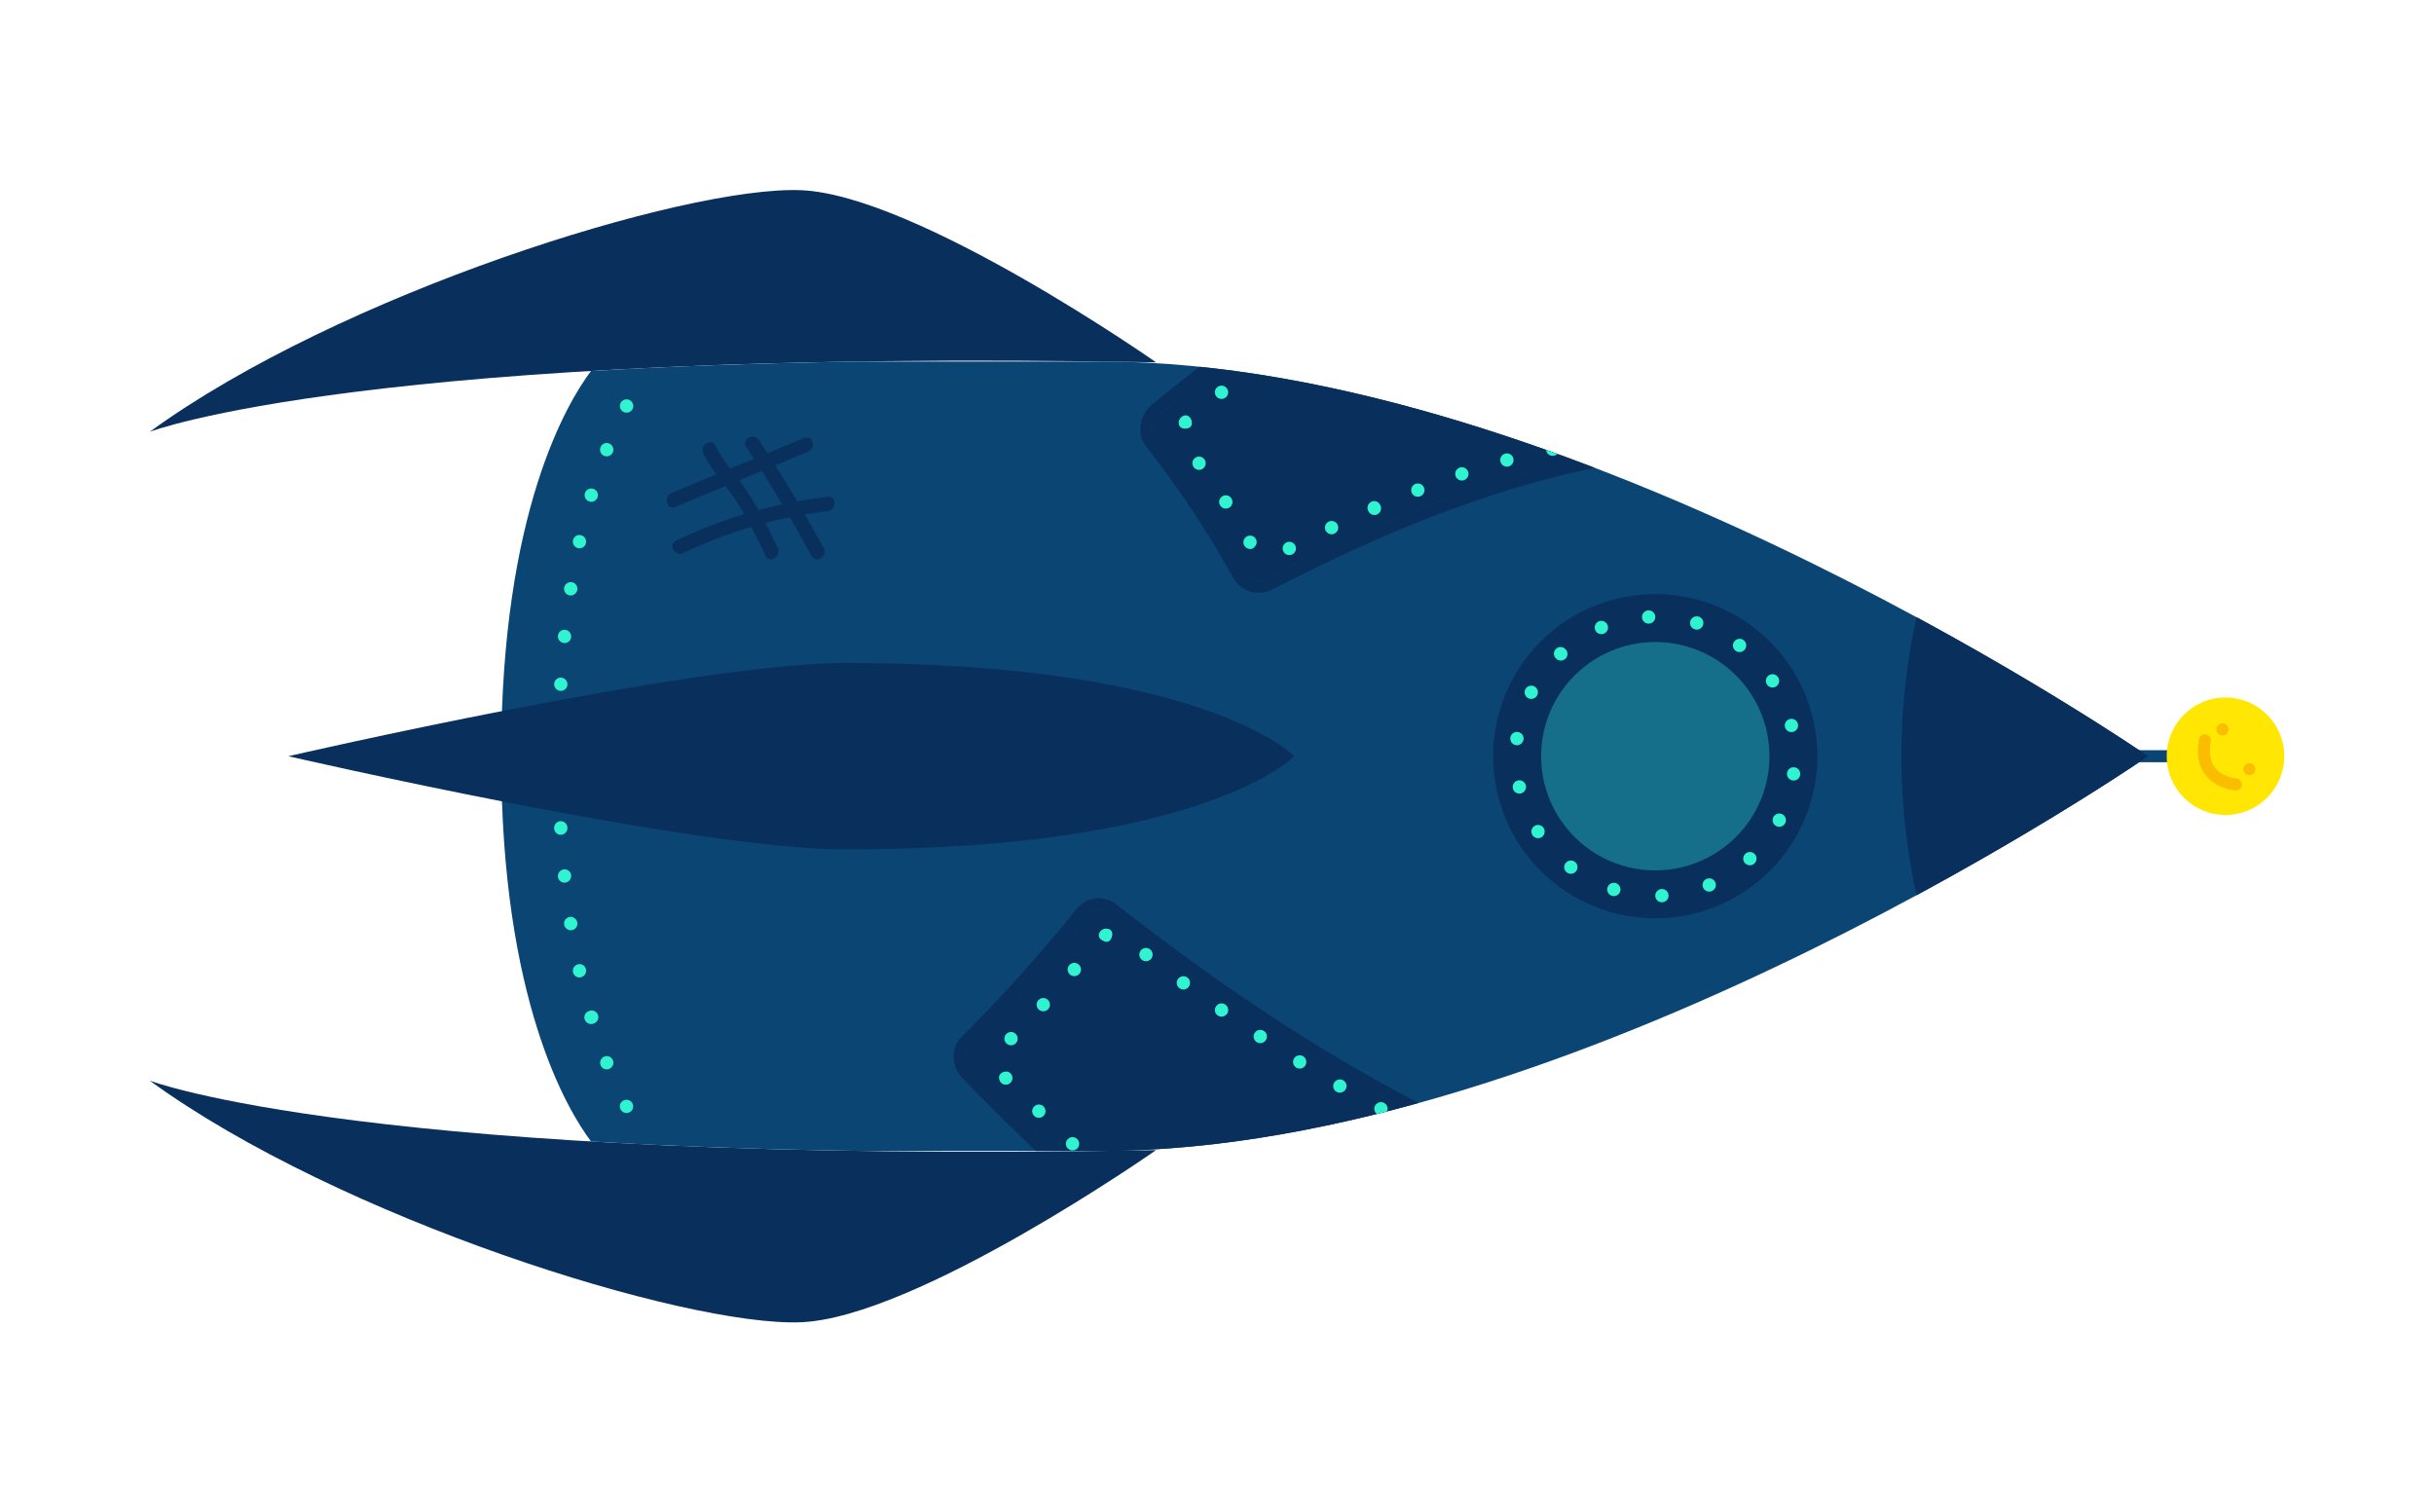 <svg xmlns="http://www.w3.org/2000/svg" xmlns:xlink="http://www.w3.org/1999/xlink" viewBox="0 0 1272.44 790.66"><defs><style>.cls-1{fill:none;}.cls-2{fill:#092f5c;}.cls-3{fill:#0b4574;}.cls-4{fill:#30f3d0;}.cls-5{fill:#ffe703;}.cls-6{fill:#fabd00;}.cls-7{clip-path:url(#clip-path);}.cls-8{fill:#36f1d0;opacity:0.24;}</style><clipPath id="clip-path"><path class="cls-1" d="M449.72,601.68H577.86l9.81-.15c246.27-6.31,535.27-206.19,535.27-206.19s-289-199.87-535.27-206.19l-9.81-.14H449.72c-53.77.78-100.43,2.56-140.75,4.93C296.87,210,262,267.42,262,395.33S296.87,580.66,309,596.74C349.29,599.12,396,600.89,449.72,601.68Z"/></clipPath></defs><title>farmer Ship</title><g id="Layer_2" data-name="Layer 2"><path class="cls-2" d="M604.38,189.42s-125.32-87.71-185.87-90-241,54.13-340.23,126.31C78.28,225.76,191.61,181.86,604.38,189.42Z"/><path class="cls-2" d="M604.38,601.25s-125.32,87.7-185.87,90-241-54.13-340.23-126.31C78.28,564.9,191.61,608.8,604.38,601.25Z"/><path class="cls-3" d="M449.72,601.68H577.86l9.81-.15c246.27-6.31,535.27-206.19,535.27-206.19s-289-199.87-535.27-206.19l-9.81-.14H449.72c-53.77.78-100.43,2.56-140.75,4.93C296.87,210,262,267.42,262,395.33S296.87,580.66,309,596.74C349.29,599.12,396,600.89,449.72,601.68Z"/><path class="cls-4" d="M326,215.35a3.47,3.47,0,1,1,3.25-6.13,3.49,3.49,0,0,1,1.41,4.68A3.54,3.54,0,0,1,326,215.35Z"/><path class="cls-4" d="M315.94,238.34a3.45,3.45,0,0,1-2-4.5,3.41,3.41,0,0,1,4.48-2,3.52,3.52,0,0,1,2,4.5A3.49,3.49,0,0,1,315.94,238.34Z"/><path class="cls-4" d="M308.17,262.19a3.47,3.47,0,1,1,1.95-6.66,3.47,3.47,0,0,1-1.95,6.66Z"/><path class="cls-4" d="M302.25,286.56a3.49,3.49,0,0,1-2.69-4.13,3.39,3.39,0,0,1,4.09-2.66,3.55,3.55,0,0,1,2.69,4.14A3.45,3.45,0,0,1,302.25,286.56Z"/><path class="cls-4" d="M297.8,311.25a3.42,3.42,0,0,1-2.86-4,3.49,3.49,0,0,1,4-2.88,3.45,3.45,0,0,1,2.86,4A3.53,3.53,0,0,1,297.8,311.25Z"/><path class="cls-4" d="M294.82,336.16a3.51,3.51,0,0,1-3.14-3.81,3.41,3.41,0,0,1,3.81-3.09,3.51,3.51,0,0,1,3.09,3.8A3.42,3.42,0,0,1,294.82,336.16Z"/><path class="cls-4" d="M293,361.18a3.48,3.48,0,0,1-3.28-3.67,3.43,3.43,0,0,1,3.64-3.26,3.52,3.52,0,0,1,3.28,3.67A3.46,3.46,0,0,1,293,361.18Z"/><path class="cls-4" d="M292.18,386.26a3.47,3.47,0,1,1,3.52-3.41A3.46,3.46,0,0,1,292.18,386.26Z"/><path class="cls-4" d="M292.29,411.34a3.47,3.47,0,1,1,3.41-3.53A3.48,3.48,0,0,1,292.29,411.34Z"/><path class="cls-4" d="M293.35,436.41a3.43,3.43,0,0,1-3.64-3.26,3.47,3.47,0,1,1,6.92-.41A3.52,3.52,0,0,1,293.35,436.41Z"/><path class="cls-4" d="M295.49,461.41a3.42,3.42,0,0,1-3.81-3.09,3.52,3.52,0,0,1,3.14-3.82,3.43,3.43,0,0,1,3.76,3.1A3.52,3.52,0,0,1,295.49,461.41Z"/><path class="cls-4" d="M298.94,486.26a3.5,3.5,0,0,1-4-2.89,3.42,3.42,0,0,1,2.86-4,3.54,3.54,0,0,1,4,2.89A3.46,3.46,0,0,1,298.94,486.26Z"/><path class="cls-4" d="M303.65,510.9a3.41,3.41,0,0,1-4.09-2.66,3.49,3.49,0,0,1,2.69-4.14,3.45,3.45,0,0,1,4.09,2.66A3.55,3.55,0,0,1,303.65,510.9Z"/><path class="cls-4" d="M310.12,535.13a3.47,3.47,0,1,1-1.95-6.65,3.47,3.47,0,1,1,1.95,6.65Z"/><path class="cls-4" d="M318.44,558.79a3.41,3.41,0,0,1-4.48-2,3.47,3.47,0,0,1,6.46-2.53A3.52,3.52,0,0,1,318.44,558.79Z"/><path class="cls-4" d="M329.2,581.44a3.44,3.44,0,0,1-4.71-1.42,3.4,3.4,0,0,1,1.46-4.7,3.52,3.52,0,0,1,4.66,1.45A3.48,3.48,0,0,1,329.2,581.44Z"/><path class="cls-2" d="M150.75,395.33S362,346.59,441.91,346.59c188.12,0,234.74,48.74,234.74,48.74S630,444.08,441.91,444.08C362,444.08,150.75,395.33,150.75,395.33Z"/><rect class="cls-3" x="1108.09" y="392.19" width="30" height="6.28"/><path class="cls-2" d="M1001.92,322.65a338.07,338.07,0,0,0,0,145.36c73.25-39.64,121-72.68,121-72.68S1075.17,362.29,1001.92,322.65Z"/><path class="cls-2" d="M950.08,395.33a84.74,84.74,0,1,0-84.73,84.73A84.74,84.74,0,0,0,950.08,395.33Zm-144.41,0A59.68,59.68,0,1,1,865.35,455,59.67,59.67,0,0,1,805.67,395.33Z"/><path class="cls-4" d="M840.42,463.81a3.47,3.47,0,0,1,6.62,2.06,3.47,3.47,0,1,1-6.62-2.06Z"/><path class="cls-4" d="M818.52,451.14a3.47,3.47,0,0,1,5.52,4.2,3.47,3.47,0,1,1-5.52-4.2Z"/><path class="cls-4" d="M802.25,431.76a3.47,3.47,0,0,1,3.76,5.83,3.47,3.47,0,1,1-3.76-5.83Z"/><path class="cls-4" d="M793.6,408a3.47,3.47,0,0,1,1.52,6.77A3.47,3.47,0,1,1,793.6,408Z"/><path class="cls-4" d="M793.6,382.68a3.47,3.47,0,0,1-.86,6.88,3.47,3.47,0,1,1,.86-6.88Z"/><path class="cls-4" d="M802.25,358.91a3.47,3.47,0,0,1-3.18,6.16,3.47,3.47,0,1,1,3.18-6.16Z"/><path class="cls-4" d="M818.52,339.53a3.46,3.46,0,0,1-5.09,4.7,3.47,3.47,0,1,1,5.09-4.7Z"/><path class="cls-4" d="M840.42,326.85a3.47,3.47,0,0,1-6.39,2.69,3.47,3.47,0,1,1,6.39-2.69Z"/><path class="cls-4" d="M865.35,322.47a3.47,3.47,0,0,1-6.93.34,3.47,3.47,0,1,1,6.93-.34Z"/><path class="cls-4" d="M890.27,326.85a3.47,3.47,0,0,1-6.62-2.06,3.47,3.47,0,1,1,6.62,2.06Z"/><path class="cls-4" d="M912.17,339.53a3.47,3.47,0,0,1-5.52-4.21,3.47,3.47,0,1,1,5.52,4.21Z"/><path class="cls-4" d="M928.44,358.91a3.47,3.47,0,0,1-3.76-5.83,3.47,3.47,0,1,1,3.76,5.83Z"/><path class="cls-4" d="M937.09,382.68a3.47,3.47,0,0,1-1.52-6.76,3.47,3.47,0,1,1,1.52,6.76Z"/><path class="cls-4" d="M937.09,408a3.47,3.47,0,0,1,.87-6.88,3.47,3.47,0,1,1-.87,6.88Z"/><path class="cls-4" d="M928.44,431.76a3.47,3.47,0,0,1,3.18-6.16,3.47,3.47,0,1,1-3.18,6.16Z"/><path class="cls-4" d="M912.17,451.14a3.47,3.47,0,0,1,5.09-4.71,3.47,3.47,0,1,1-5.09,4.71Z"/><path class="cls-4" d="M890.27,463.81a3.47,3.47,0,0,1,6.39-2.68,3.47,3.47,0,1,1-6.39,2.68Z"/><path class="cls-4" d="M865.35,468.19a3.47,3.47,0,0,1,6.92-.34,3.47,3.47,0,1,1-6.92.34Z"/><circle class="cls-5" cx="1163.44" cy="395.33" r="30.72"/><circle class="cls-6" cx="1161.91" cy="381.32" r="3.14"/><circle class="cls-6" cx="1175.91" cy="402.11" r="3.14"/><path class="cls-6" d="M1149,392.51a33.53,33.53,0,0,1,.59-6.05,3.14,3.14,0,0,1,6.18,1.15c-1.08,5.8-.34,10.41,2.19,13.69,3.9,5.07,11,5.65,11.08,5.66a3.18,3.18,0,0,1,2.91,3.35,3.13,3.13,0,0,1-3.34,2.91c-.4,0-9.91-.73-15.58-8A20.1,20.1,0,0,1,1149,392.51Z"/><g class="cls-7"><path class="cls-2" d="M596.12,224.47a17.28,17.28,0,0,1,6.44-13.23h0c64.66-52.64,118.11-86.82,173.3-110.85,8.47-3.73,19.4,1.5,24.35,11.66a730.47,730.47,0,0,1,43.26,109.88c1.83,6.1,1.34,12.16-1.34,16.65a12.32,12.32,0,0,1-8.1,5.93c-52.08,10.81-105.78,31.07-169,63.77a15.4,15.4,0,0,1-20.5-6.46,505.13,505.13,0,0,0-45.4-68.42A14.23,14.23,0,0,1,596.12,224.47Zm10.42-8.37c-4.36,3.58-5.47,9.59-2.46,13.4a508.31,508.31,0,0,1,46,69.27,9.15,9.15,0,0,0,12.13,3.91c63.72-33,117.93-53.4,170.6-64.33a6.11,6.11,0,0,0,4-3c1.76-2.94,2-7.28.72-11.61A723,723,0,0,0,794.58,114.8c-3.38-6.93-10.94-11-16.19-8.66C723.74,129.93,670.74,163.84,606.54,216.1Z"/><path class="cls-2" d="M606.54,216.1c-4.36,3.58-5.47,9.59-2.46,13.4a508.31,508.31,0,0,1,46,69.27,9.15,9.15,0,0,0,12.13,3.91c63.72-33,117.93-53.4,170.6-64.33a6.11,6.11,0,0,0,4-3c1.76-2.94,2-7.28.72-11.61A723,723,0,0,0,794.58,114.8c-3.38-6.93-10.94-11-16.19-8.66C723.74,129.93,670.74,163.84,606.54,216.1Z"/><path class="cls-4" d="M641.3,202.94a3.47,3.47,0,1,1-4.87-.59A3.47,3.47,0,0,1,641.3,202.94Z"/><path class="cls-4" d="M660.9,188.08a3.47,3.47,0,1,1-4.87-.73A3.47,3.47,0,0,1,660.9,188.08Z"/><path class="cls-4" d="M680.92,173.79a3.47,3.47,0,1,1-4.84-.87A3.48,3.48,0,0,1,680.92,173.79Z"/><path class="cls-4" d="M701.42,160.21a3.47,3.47,0,1,1-4.79-1.05A3.45,3.45,0,0,1,701.42,160.21Z"/><path class="cls-4" d="M722.46,147.47a3.51,3.51,0,0,1-1.25,4.75,3.47,3.47,0,1,1-3.49-6A3.42,3.42,0,0,1,722.46,147.47Z"/><path class="cls-4" d="M744.08,135.76a3.47,3.47,0,1,1-4.69-1.51A3.47,3.47,0,0,1,744.08,135.76Z"/><path class="cls-4" d="M766.28,125.18a3.44,3.44,0,0,1-1.74,4.56A3.5,3.5,0,0,1,760,128a3.44,3.44,0,0,1,1.72-4.6A3.49,3.49,0,0,1,766.28,125.18Z"/><path class="cls-4" d="M787.53,129.56a4.08,4.08,0,0,1-2.56.6,3,3,0,0,1-1.15-.29,2.22,2.22,0,0,1-.94-.65,3.1,3.1,0,0,1-.83-2.12,4.24,4.24,0,0,1,.71-2.52,3,3,0,0,1,2.35-1.32,3.71,3.71,0,0,1,2.79,1.18,4.68,4.68,0,0,1,.86,1.37,3.79,3.79,0,0,1,.18,1.47A3.06,3.06,0,0,1,787.53,129.56Z"/><path class="cls-4" d="M798.1,151.75a3.47,3.47,0,1,1,1.75-4.59A3.47,3.47,0,0,1,798.1,151.75Z"/><path class="cls-4" d="M807.62,174.43a3.47,3.47,0,1,1,1.93-4.51A3.44,3.44,0,0,1,807.62,174.43Z"/><path class="cls-4" d="M816.17,197.49a3.47,3.47,0,1,1,2.12-4.43A3.45,3.45,0,0,1,816.17,197.49Z"/><path class="cls-4" d="M823.51,221a4.19,4.19,0,0,1-2.58-.54,3.16,3.16,0,0,1-1.51-1.83,3.47,3.47,0,0,1,6.64-2,3.7,3.7,0,0,1-.32,2.93A3,3,0,0,1,823.51,221Z"/><path class="cls-4" d="M808.29,235.44a3.47,3.47,0,0,1,6.78-1.46,3.47,3.47,0,1,1-6.78,1.46Z"/><path class="cls-4" d="M784.47,241.56a3.47,3.47,0,1,1,6.68-1.86,3.47,3.47,0,0,1-6.68,1.86Z"/><path class="cls-4" d="M761,249a3.47,3.47,0,1,1,6.57-2.21A3.47,3.47,0,0,1,761,249Z"/><path class="cls-4" d="M738,257.5a3.47,3.47,0,1,1,4.48,1.95A3.46,3.46,0,0,1,738,257.5Z"/><path class="cls-4" d="M715.28,267a3.47,3.47,0,1,1,6.35-2.78,3.47,3.47,0,1,1-6.35,2.78Z"/><path class="cls-4" d="M693,277.33a3.47,3.47,0,1,1,4.62,1.63A3.47,3.47,0,0,1,693,277.33Z"/><path class="cls-4" d="M670.94,288.31a3.47,3.47,0,1,1,4.66,1.5A3.49,3.49,0,0,1,670.94,288.31Z"/><path class="cls-4" d="M651.79,280.46a3.46,3.46,0,0,1,4.74,1.32,3.39,3.39,0,0,1,.3,2.62,4.8,4.8,0,0,1-1.58,2.07,2.76,2.76,0,0,1-2.68.36,3.48,3.48,0,0,1-.78-6.37Z"/><path class="cls-4" d="M638.92,259.51a3.47,3.47,0,1,1-1,4.79A3.46,3.46,0,0,1,638.92,259.51Z"/><path class="cls-4" d="M624.77,239.39a3.47,3.47,0,1,1-.72,4.84A3.47,3.47,0,0,1,624.77,239.39Z"/><path class="cls-4" d="M622.06,218.26a4.58,4.58,0,0,1,1,2.45,3.08,3.08,0,0,1-.42,2.06,3,3,0,0,1-1.75,1.13,4.8,4.8,0,0,1-2.61,0,2.75,2.75,0,0,1-1.93-1.88,3.69,3.69,0,0,1,.56-3.18,3.75,3.75,0,0,1,2.73-1.69A2.86,2.86,0,0,1,622.06,218.26Z"/><path class="cls-2" d="M498.48,552.21a13.94,13.94,0,0,1,4.06-10,808.28,808.28,0,0,0,60.22-67,14.91,14.91,0,0,1,20.66-2.53c108.82,85.23,204.9,135.37,302.37,157.81a11.53,11.53,0,0,1,7.64,6c2.39,4.45,2.47,10.4.23,16.33A1207.67,1207.67,0,0,1,840,773.41c-5,9.77-15.75,15.18-24,12.07h0C682,735.33,578.52,640.67,503.3,563.8A16.72,16.72,0,0,1,498.48,552.21ZM889,644.35a10.35,10.35,0,0,0-1.1-4.92,5.19,5.19,0,0,0-3.5-2.81C786,614,689.11,563.45,579.55,477.64a8.59,8.59,0,0,0-11.89,1.52A815.59,815.59,0,0,1,507,546.65c-3.26,3.23-2.88,9,.84,12.76,74.75,76.4,177.59,170.47,310.36,220.19h0c5.28,2,12.7-2.16,16.22-9.05a1199.32,1199.32,0,0,0,53.39-120A17.66,17.66,0,0,0,889,644.35Z"/><path class="cls-2" d="M889,644.35a10.35,10.35,0,0,0-1.1-4.92,5.19,5.19,0,0,0-3.5-2.81C786,614,689.11,563.45,579.55,477.64a8.59,8.59,0,0,0-11.89,1.52A815.59,815.59,0,0,1,507,546.65c-3.26,3.23-2.88,9,.84,12.76,74.75,76.4,177.59,170.47,310.36,220.19h0c5.28,2,12.7-2.16,16.22-9.05a1199.32,1199.32,0,0,0,53.39-120A17.66,17.66,0,0,0,889,644.35Z"/><path class="cls-4" d="M778.17,748.78a3.45,3.45,0,0,1,4.52-1.84,3.41,3.41,0,0,1,1.9,4.47,3.52,3.52,0,0,1-4.56,1.94A3.48,3.48,0,0,1,778.17,748.78Z"/><path class="cls-4" d="M755.83,738.7a3.43,3.43,0,0,1,4.59-1.62,3.54,3.54,0,0,1,1.67,4.62,3.42,3.42,0,0,1-4.61,1.67A3.52,3.52,0,0,1,755.83,738.7Z"/><path class="cls-4" d="M734,727.66a3.45,3.45,0,0,1,4.67-1.43,3.53,3.53,0,0,1,1.45,4.71,3.42,3.42,0,0,1-4.67,1.43A3.49,3.49,0,0,1,734,727.66Z"/><path class="cls-4" d="M712.55,715.72a3.47,3.47,0,0,1,4.73-1.26,3.51,3.51,0,0,1,1.27,4.75,3.47,3.47,0,1,1-6-3.49Z"/><path class="cls-4" d="M691.64,702.94a3.47,3.47,0,0,1,5.87,3.7,3.47,3.47,0,0,1-5.87-3.7Z"/><path class="cls-4" d="M671.21,689.4a3.52,3.52,0,0,1,4.84-.93,3.47,3.47,0,1,1-3.92,5.73A3.42,3.42,0,0,1,671.21,689.4Z"/><path class="cls-4" d="M651.28,675.15a3.52,3.52,0,0,1,4.86-.76,3.44,3.44,0,0,1,.76,4.82A3.5,3.5,0,0,1,652,680,3.4,3.4,0,0,1,651.28,675.15Z"/><path class="cls-4" d="M631.84,660.21a3.47,3.47,0,0,1,5.46,4.28,3.47,3.47,0,1,1-5.46-4.28Z"/><path class="cls-4" d="M612.85,644.72a3.45,3.45,0,0,1,4.86-.43,3.51,3.51,0,0,1,.44,4.91,3.43,3.43,0,0,1-4.87.43A3.5,3.5,0,0,1,612.85,644.72Z"/><path class="cls-4" d="M594.26,628.75a3.47,3.47,0,1,1,.32,4.9A3.45,3.45,0,0,1,594.26,628.75Z"/><path class="cls-4" d="M576.05,612.34a3.47,3.47,0,1,1,.21,4.9A3.47,3.47,0,0,1,576.05,612.34Z"/><path class="cls-4" d="M558.19,595.56a3.47,3.47,0,1,1,.12,4.9A3.47,3.47,0,0,1,558.19,595.56Z"/><path class="cls-4" d="M540.64,578.45a3.47,3.47,0,1,1,0,4.89A3.44,3.44,0,0,1,540.64,578.45Z"/><path class="cls-4" d="M523.48,561a4.53,4.53,0,0,1,2.49-.8,2.32,2.32,0,0,1,1.17.17,3.33,3.33,0,0,1,1.14.77,3.45,3.45,0,0,1,0,4.89,3.49,3.49,0,0,1-4.92,0,3.44,3.44,0,0,1-.76-1.15,4.27,4.27,0,0,1-.32-1.45A2.83,2.83,0,0,1,523.48,561Z"/><path class="cls-4" d="M531,540.52a3.47,3.47,0,1,1-4.9,0A3.46,3.46,0,0,1,531,540.52Z"/><path class="cls-4" d="M547.74,522.65a3.47,3.47,0,1,1-4.89.22A3.46,3.46,0,0,1,547.74,522.65Z"/><path class="cls-4" d="M563.87,504.19a3.47,3.47,0,1,1-4.88.4A3.47,3.47,0,0,1,563.87,504.19Z"/><path class="cls-4" d="M581.49,488.26a4.93,4.93,0,0,1-.69,2.51,2.52,2.52,0,0,1-3.44,1.34,4.89,4.89,0,0,1-2.21-1.38,2.77,2.77,0,0,1-.61-2.64,4,4,0,0,1,5.62-2.18A2.74,2.74,0,0,1,581.49,488.26Z"/><path class="cls-4" d="M601.85,501.15a3.47,3.47,0,1,1-.64-4.87A3.49,3.49,0,0,1,601.85,501.15Z"/><path class="cls-4" d="M621.49,515.81a3.47,3.47,0,1,1-5.59-4.11,3.47,3.47,0,0,1,5.59,4.11Z"/><path class="cls-4" d="M641.45,530a3.49,3.49,0,0,1-4.84.86,3.44,3.44,0,0,1-.86-4.82,3.47,3.47,0,1,1,5.7,4Z"/><path class="cls-4" d="M661.74,543.78a3.47,3.47,0,1,1-1-4.81A3.49,3.49,0,0,1,661.74,543.78Z"/><path class="cls-4" d="M682.39,557a3.43,3.43,0,0,1-4.77,1.1,3.5,3.5,0,0,1-1.1-4.8,3.46,3.46,0,0,1,4.77-1.09A3.51,3.51,0,0,1,682.39,557Z"/><path class="cls-4" d="M703.48,569.46a3.49,3.49,0,0,1-4.76,1.3,3.43,3.43,0,0,1-1.26-4.74,3.5,3.5,0,0,1,4.74-1.26A3.43,3.43,0,0,1,703.48,569.46Z"/><path class="cls-4" d="M725,581.25a3.47,3.47,0,0,1-6.14-3.24,3.51,3.51,0,0,1,4.7-1.44A3.47,3.47,0,0,1,725,581.25Z"/><path class="cls-4" d="M746.86,592.28a3.44,3.44,0,0,1-4.63,1.59,3.47,3.47,0,1,1,3-6.24A3.52,3.52,0,0,1,746.86,592.28Z"/><path class="cls-4" d="M769.18,602.39a3.48,3.48,0,0,1-4.58,1.83,3.51,3.51,0,0,1-1.77-4.61,3.42,3.42,0,0,1,4.54-1.75A3.46,3.46,0,0,1,769.18,602.39Z"/><path class="cls-4" d="M791.93,611.49a3.49,3.49,0,0,1-4.49,2,3.41,3.41,0,0,1-2-4.45,3.54,3.54,0,0,1,4.5-2A3.44,3.44,0,0,1,791.93,611.49Z"/><path class="cls-4" d="M815.06,619.6a3.47,3.47,0,1,1-6.58-2.19,3.47,3.47,0,1,1,6.58,2.19Z"/><path class="cls-4" d="M838.54,626.63a3.41,3.41,0,0,1-4.26,2.38,3.48,3.48,0,0,1-2.41-4.3,3.44,3.44,0,0,1,4.26-2.38A3.53,3.53,0,0,1,838.54,626.63Z"/><path class="cls-4" d="M862,633.38a6.66,6.66,0,0,1-2.19,1.37,8.64,8.64,0,0,1-.93.32,1.59,1.59,0,0,1-.75,0c-.06,0-.37-.13-.56-.23a3.16,3.16,0,0,1-.59-.35,3.54,3.54,0,0,1-1.35-3.62,3.36,3.36,0,0,1,1.53-2.15,3.33,3.33,0,0,1,1.23-.46,3,3,0,0,1,.67,0,2.85,2.85,0,0,1,.79.14,3.86,3.86,0,0,1,2.76,2.36A2.56,2.56,0,0,1,862,633.38Z"/><path class="cls-4" d="M860,656.35a3.47,3.47,0,1,1,4.5-2A3.47,3.47,0,0,1,860,656.35Z"/><path class="cls-4" d="M850.77,679a3.47,3.47,0,1,1,4.54-1.86A3.47,3.47,0,0,1,850.77,679Z"/><path class="cls-4" d="M841,701.5a3.47,3.47,0,1,1,4.59-1.74A3.44,3.44,0,0,1,841,701.5Z"/><path class="cls-4" d="M830.63,723.73a3.47,3.47,0,1,1,4.62-1.64A3.47,3.47,0,0,1,830.63,723.73Z"/><path class="cls-4" d="M819.76,745.7a3.47,3.47,0,1,1,4.67-1.53A3.46,3.46,0,0,1,819.76,745.7Z"/><path class="cls-4" d="M801,757.82a5.29,5.29,0,0,1,1.55-2.1,2.81,2.81,0,0,1,1.8-.82,2,2,0,0,1,1,.2,3,3,0,0,1,1,.58,4.34,4.34,0,0,1,1.53,2.11,3,3,0,0,1-.42,2.67,3.9,3.9,0,0,1-1.2,1,4.53,4.53,0,0,1-1.72.41,3.88,3.88,0,0,1-3.07-1.35A2.69,2.69,0,0,1,801,757.82Z"/></g><path class="cls-2" d="M406.6,286.61c-2-4.46-4.15-8.86-6.41-13.18,4.2-1.1,8.44-2.1,12.7-3q5.79,10,11.3,20.09c2.32,4.26,8.83.46,6.51-3.81q-4.86-8.94-9.95-17.74,5.94-1,11.93-1.74c4.76-.56,4.81-8.11,0-7.54q-8,1-15.94,2.41-5.58-9.48-11.42-18.81l17.13-7.11c4.42-1.84,2.48-9.14-2-7.27l-19.19,8q-2.26-3.53-4.56-7c-2.65-4-9.18-.27-6.51,3.81q2,3.08,4,6.17L381.7,245a68,68,0,0,1-7.54-11.86c-2.05-4.39-8.55-.57-6.5,3.81a64.06,64.06,0,0,0,6.9,11l-23.5,9.76c-4.42,1.83-2.48,9.13,2,7.27l26.2-10.88c2.09,2.72,4.14,5.45,5.91,8.27q2,3.18,3.88,6.42a250.76,250.76,0,0,0-35.69,13.85c-4.38,2.09-.56,8.59,3.8,6.51a240.74,240.74,0,0,1,35.6-13.69q3.92,7.32,7.32,14.91C402.07,294.83,408.56,291,406.6,286.61Zm-14.91-28c-1.59-2.52-3.4-5-5.27-7.44l11.83-4.92q5.44,8.66,10.66,17.45-6.24,1.33-12.4,3C395,264,393.37,261.26,391.69,258.61Z"/><circle class="cls-8" cx="865.35" cy="395.33" r="59.67"/></g></svg>